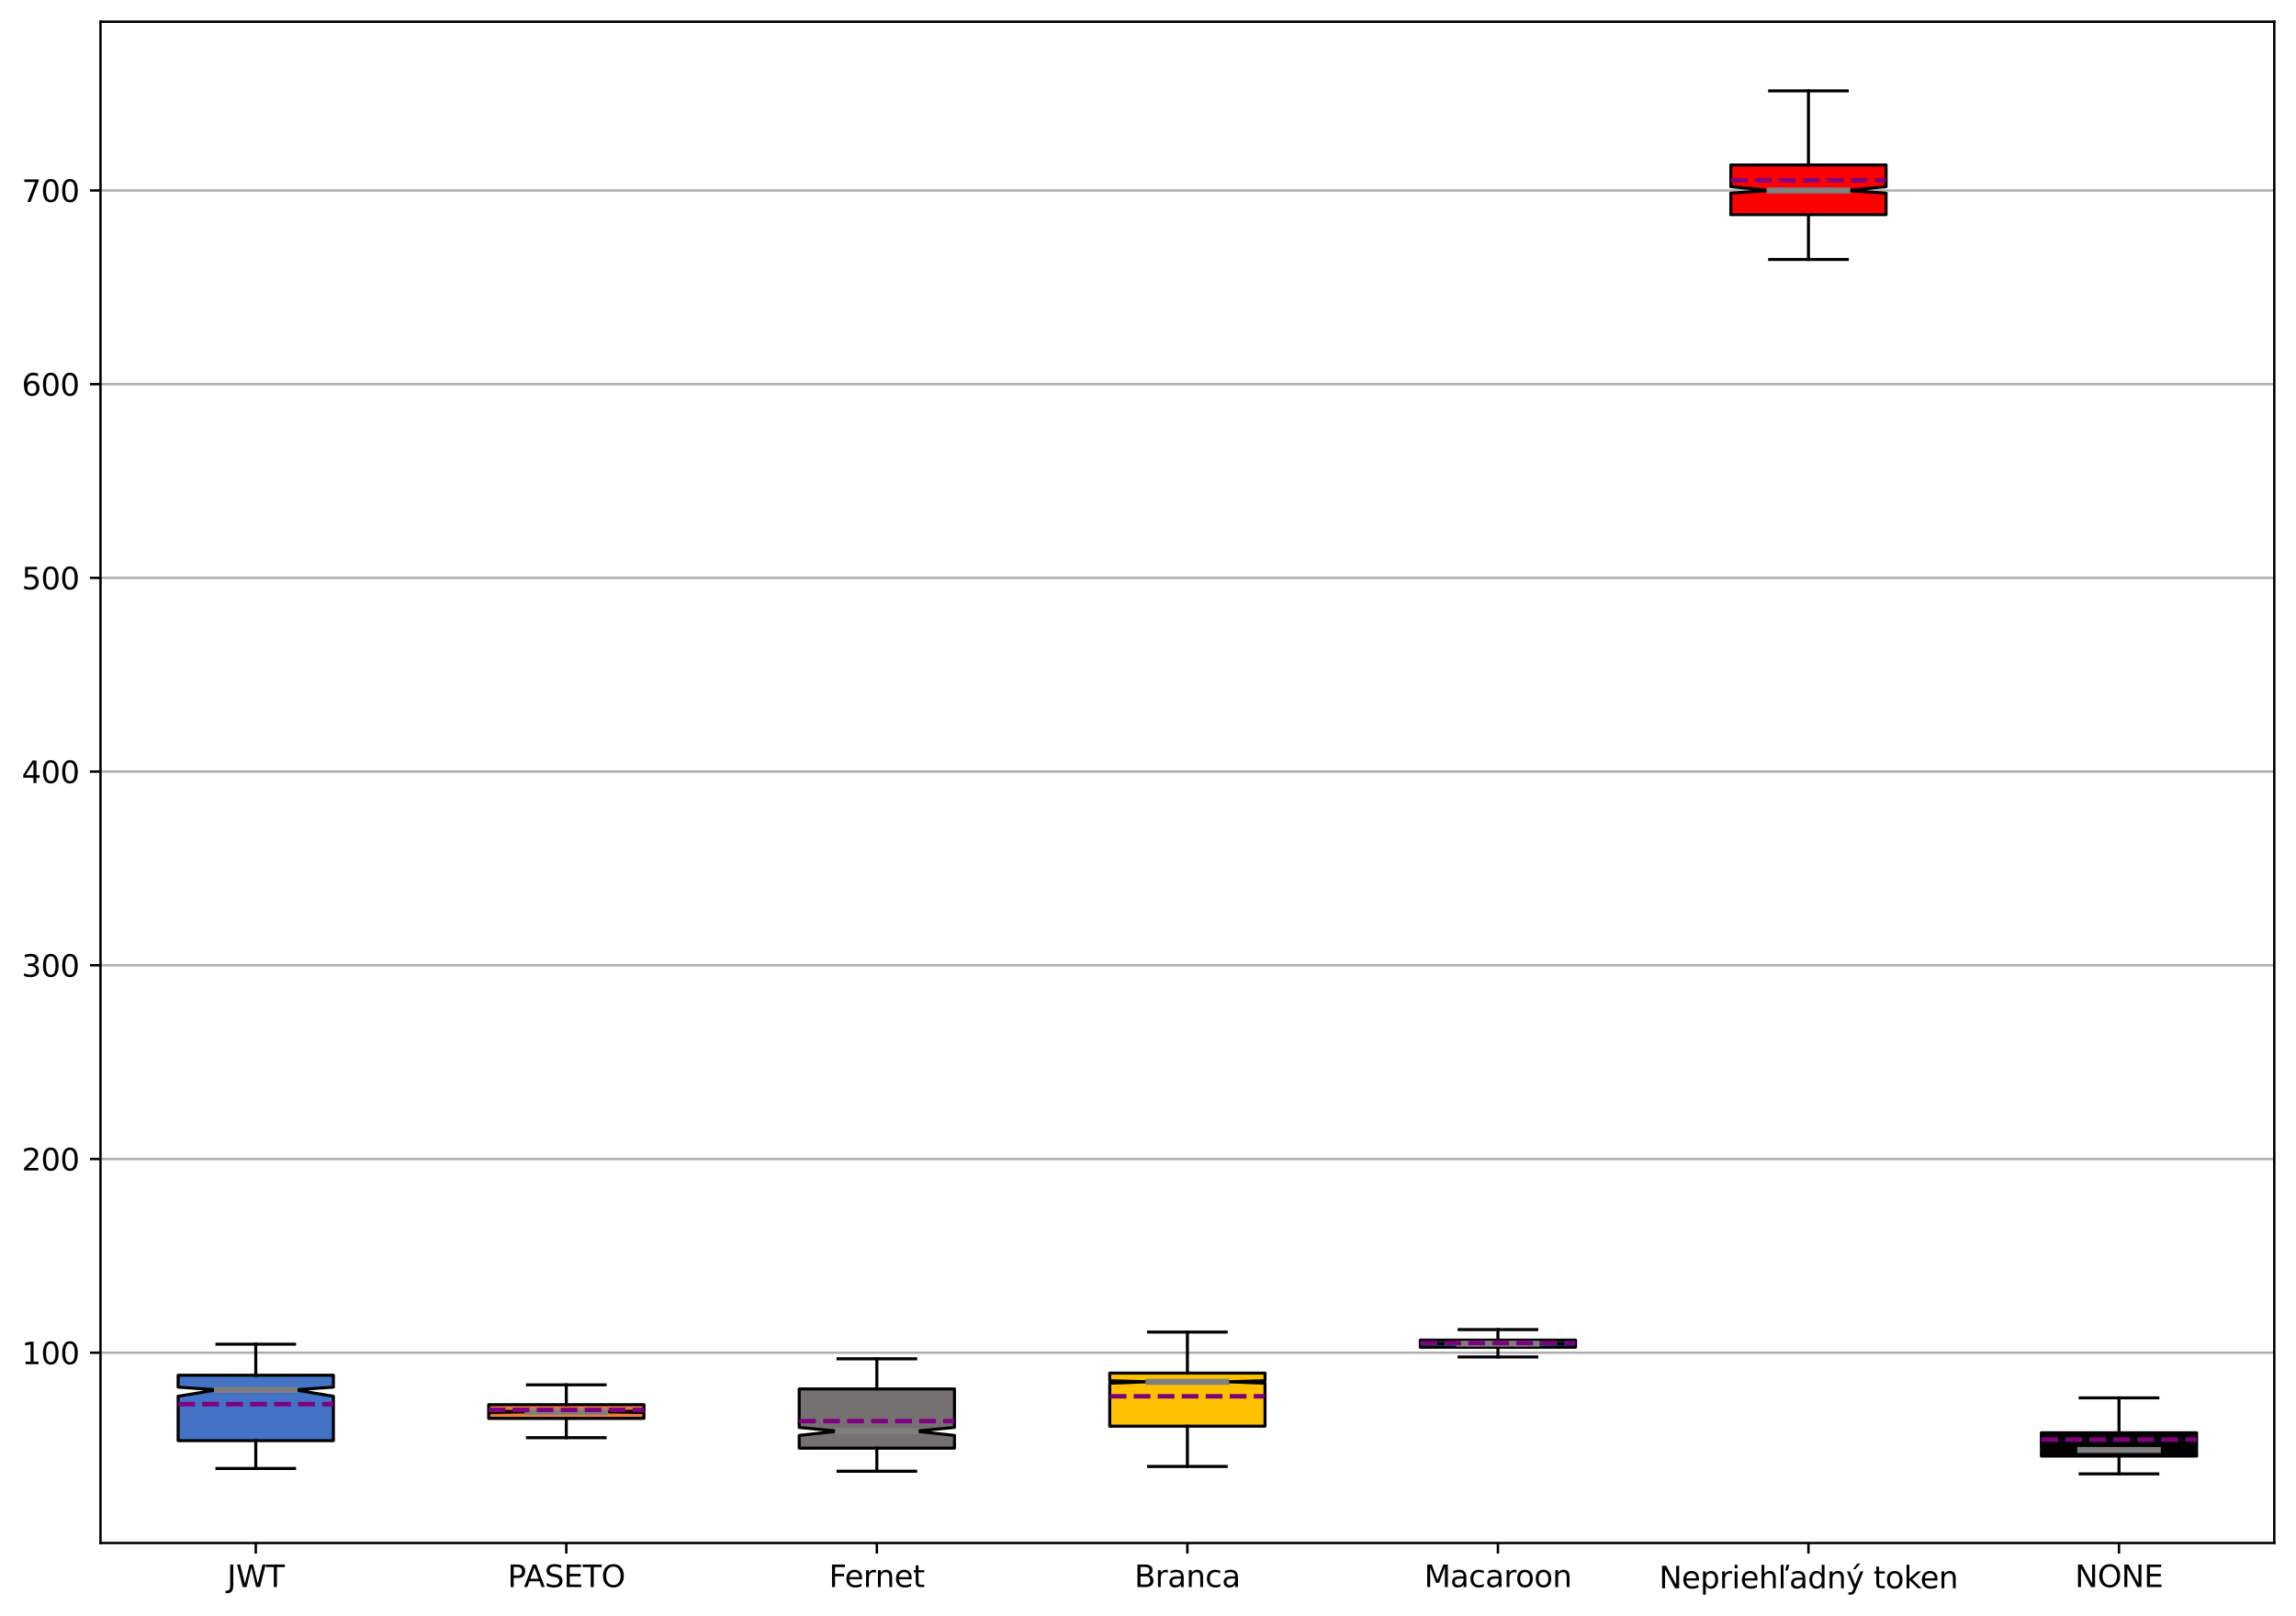 <?xml version="1.0" encoding="utf-8" standalone="no"?>
<!DOCTYPE svg PUBLIC "-//W3C//DTD SVG 1.1//EN"
  "http://www.w3.org/Graphics/SVG/1.1/DTD/svg11.dtd">
<svg xmlns:xlink="http://www.w3.org/1999/xlink" width="760.487pt" height="535.478pt" viewBox="0 0 760.487 535.478" xmlns="http://www.w3.org/2000/svg" version="1.1">
 <defs>
  <style type="text/css">*{stroke-linejoin: round; stroke-linecap: butt}</style>
 </defs>
 <g id="figure_1">
  <g id="patch_1">
   <path d="M 0 535.478 
L 760.487 535.478 
L 760.487 -0 
L 0 -0 
z
" style="fill: #ffffff"/>
  </g>
  <g id="axes_1">
   <g id="patch_2">
    <path d="M 33.288 511.2 
L 753.288 511.2 
L 753.288 7.2 
L 33.288 7.2 
z
" style="fill: #ffffff"/>
   </g>
   <g id="matplotlib.axis_1">
    <g id="xtick_1">
     <g id="line2d_1">
      <defs>
       <path id="m9f6854e051" d="M 0 0 
L 0 3.5 
" style="stroke: #000000; stroke-width: 0.8"/>
      </defs>
      <g>
       <use xlink:href="#m9f6854e051" x="84.716" y="511.2" style="stroke: #000000; stroke-width: 0.8"/>
      </g>
     </g>
     <g id="text_1">
      <!-- JWT -->
      <g transform="translate(75.243 525.798) scale(0.1 -0.1)">
       <defs>
        <path id="DejaVuSans-4a" d="M 628 4666 
L 1259 4666 
L 1259 325 
Q 1259 -519 939 -900 
Q 619 -1281 -91 -1281 
L -331 -1281 
L -331 -750 
L -134 -750 
Q 284 -750 456 -515 
Q 628 -281 628 325 
L 628 4666 
z
" transform="scale(0.016)"/>
        <path id="DejaVuSans-57" d="M 213 4666 
L 850 4666 
L 1831 722 
L 2809 4666 
L 3519 4666 
L 4500 722 
L 5478 4666 
L 6119 4666 
L 4947 0 
L 4153 0 
L 3169 4050 
L 2175 0 
L 1381 0 
L 213 4666 
z
" transform="scale(0.016)"/>
        <path id="DejaVuSans-54" d="M -19 4666 
L 3928 4666 
L 3928 4134 
L 2272 4134 
L 2272 0 
L 1638 0 
L 1638 4134 
L -19 4134 
L -19 4666 
z
" transform="scale(0.016)"/>
       </defs>
       <use xlink:href="#DejaVuSans-4a"/>
       <use xlink:href="#DejaVuSans-57" x="29.492"/>
       <use xlink:href="#DejaVuSans-54" x="128.369"/>
      </g>
     </g>
    </g>
    <g id="xtick_2">
     <g id="line2d_2">
      <g>
       <use xlink:href="#m9f6854e051" x="187.573" y="511.2" style="stroke: #000000; stroke-width: 0.8"/>
      </g>
     </g>
     <g id="text_2">
      <!-- PASETO -->
      <g transform="translate(168.133 525.798) scale(0.1 -0.1)">
       <defs>
        <path id="DejaVuSans-50" d="M 1259 4147 
L 1259 2394 
L 2053 2394 
Q 2494 2394 2734 2622 
Q 2975 2850 2975 3272 
Q 2975 3691 2734 3919 
Q 2494 4147 2053 4147 
L 1259 4147 
z
M 628 4666 
L 2053 4666 
Q 2838 4666 3239 4311 
Q 3641 3956 3641 3272 
Q 3641 2581 3239 2228 
Q 2838 1875 2053 1875 
L 1259 1875 
L 1259 0 
L 628 0 
L 628 4666 
z
" transform="scale(0.016)"/>
        <path id="DejaVuSans-41" d="M 2188 4044 
L 1331 1722 
L 3047 1722 
L 2188 4044 
z
M 1831 4666 
L 2547 4666 
L 4325 0 
L 3669 0 
L 3244 1197 
L 1141 1197 
L 716 0 
L 50 0 
L 1831 4666 
z
" transform="scale(0.016)"/>
        <path id="DejaVuSans-53" d="M 3425 4513 
L 3425 3897 
Q 3066 4069 2747 4153 
Q 2428 4238 2131 4238 
Q 1616 4238 1336 4038 
Q 1056 3838 1056 3469 
Q 1056 3159 1242 3001 
Q 1428 2844 1947 2747 
L 2328 2669 
Q 3034 2534 3370 2195 
Q 3706 1856 3706 1288 
Q 3706 609 3251 259 
Q 2797 -91 1919 -91 
Q 1588 -91 1214 -16 
Q 841 59 441 206 
L 441 856 
Q 825 641 1194 531 
Q 1563 422 1919 422 
Q 2459 422 2753 634 
Q 3047 847 3047 1241 
Q 3047 1584 2836 1778 
Q 2625 1972 2144 2069 
L 1759 2144 
Q 1053 2284 737 2584 
Q 422 2884 422 3419 
Q 422 4038 858 4394 
Q 1294 4750 2059 4750 
Q 2388 4750 2728 4690 
Q 3069 4631 3425 4513 
z
" transform="scale(0.016)"/>
        <path id="DejaVuSans-45" d="M 628 4666 
L 3578 4666 
L 3578 4134 
L 1259 4134 
L 1259 2753 
L 3481 2753 
L 3481 2222 
L 1259 2222 
L 1259 531 
L 3634 531 
L 3634 0 
L 628 0 
L 628 4666 
z
" transform="scale(0.016)"/>
        <path id="DejaVuSans-4f" d="M 2522 4238 
Q 1834 4238 1429 3725 
Q 1025 3213 1025 2328 
Q 1025 1447 1429 934 
Q 1834 422 2522 422 
Q 3209 422 3611 934 
Q 4013 1447 4013 2328 
Q 4013 3213 3611 3725 
Q 3209 4238 2522 4238 
z
M 2522 4750 
Q 3503 4750 4090 4092 
Q 4678 3434 4678 2328 
Q 4678 1225 4090 567 
Q 3503 -91 2522 -91 
Q 1538 -91 948 565 
Q 359 1222 359 2328 
Q 359 3434 948 4092 
Q 1538 4750 2522 4750 
z
" transform="scale(0.016)"/>
       </defs>
       <use xlink:href="#DejaVuSans-50"/>
       <use xlink:href="#DejaVuSans-41" x="53.928"/>
       <use xlink:href="#DejaVuSans-53" x="122.336"/>
       <use xlink:href="#DejaVuSans-45" x="185.812"/>
       <use xlink:href="#DejaVuSans-54" x="248.996"/>
       <use xlink:href="#DejaVuSans-4f" x="310.08"/>
      </g>
     </g>
    </g>
    <g id="xtick_3">
     <g id="line2d_3">
      <g>
       <use xlink:href="#m9f6854e051" x="290.43" y="511.2" style="stroke: #000000; stroke-width: 0.8"/>
      </g>
     </g>
     <g id="text_3">
      <!-- Fernet -->
      <g transform="translate(274.58 525.798) scale(0.1 -0.1)">
       <defs>
        <path id="DejaVuSans-46" d="M 628 4666 
L 3309 4666 
L 3309 4134 
L 1259 4134 
L 1259 2759 
L 3109 2759 
L 3109 2228 
L 1259 2228 
L 1259 0 
L 628 0 
L 628 4666 
z
" transform="scale(0.016)"/>
        <path id="DejaVuSans-65" d="M 3597 1894 
L 3597 1613 
L 953 1613 
Q 991 1019 1311 708 
Q 1631 397 2203 397 
Q 2534 397 2845 478 
Q 3156 559 3463 722 
L 3463 178 
Q 3153 47 2828 -22 
Q 2503 -91 2169 -91 
Q 1331 -91 842 396 
Q 353 884 353 1716 
Q 353 2575 817 3079 
Q 1281 3584 2069 3584 
Q 2775 3584 3186 3129 
Q 3597 2675 3597 1894 
z
M 3022 2063 
Q 3016 2534 2758 2815 
Q 2500 3097 2075 3097 
Q 1594 3097 1305 2825 
Q 1016 2553 972 2059 
L 3022 2063 
z
" transform="scale(0.016)"/>
        <path id="DejaVuSans-72" d="M 2631 2963 
Q 2534 3019 2420 3045 
Q 2306 3072 2169 3072 
Q 1681 3072 1420 2755 
Q 1159 2438 1159 1844 
L 1159 0 
L 581 0 
L 581 3500 
L 1159 3500 
L 1159 2956 
Q 1341 3275 1631 3429 
Q 1922 3584 2338 3584 
Q 2397 3584 2469 3576 
Q 2541 3569 2628 3553 
L 2631 2963 
z
" transform="scale(0.016)"/>
        <path id="DejaVuSans-6e" d="M 3513 2113 
L 3513 0 
L 2938 0 
L 2938 2094 
Q 2938 2591 2744 2837 
Q 2550 3084 2163 3084 
Q 1697 3084 1428 2787 
Q 1159 2491 1159 1978 
L 1159 0 
L 581 0 
L 581 3500 
L 1159 3500 
L 1159 2956 
Q 1366 3272 1645 3428 
Q 1925 3584 2291 3584 
Q 2894 3584 3203 3211 
Q 3513 2838 3513 2113 
z
" transform="scale(0.016)"/>
        <path id="DejaVuSans-74" d="M 1172 4494 
L 1172 3500 
L 2356 3500 
L 2356 3053 
L 1172 3053 
L 1172 1153 
Q 1172 725 1289 603 
Q 1406 481 1766 481 
L 2356 481 
L 2356 0 
L 1766 0 
Q 1100 0 847 248 
Q 594 497 594 1153 
L 594 3053 
L 172 3053 
L 172 3500 
L 594 3500 
L 594 4494 
L 1172 4494 
z
" transform="scale(0.016)"/>
       </defs>
       <use xlink:href="#DejaVuSans-46"/>
       <use xlink:href="#DejaVuSans-65" x="52.02"/>
       <use xlink:href="#DejaVuSans-72" x="113.543"/>
       <use xlink:href="#DejaVuSans-6e" x="152.906"/>
       <use xlink:href="#DejaVuSans-65" x="216.285"/>
       <use xlink:href="#DejaVuSans-74" x="277.809"/>
      </g>
     </g>
    </g>
    <g id="xtick_4">
     <g id="line2d_4">
      <g>
       <use xlink:href="#m9f6854e051" x="393.288" y="511.2" style="stroke: #000000; stroke-width: 0.8"/>
      </g>
     </g>
     <g id="text_4">
      <!-- Branca -->
      <g transform="translate(375.755 525.798) scale(0.1 -0.1)">
       <defs>
        <path id="DejaVuSans-42" d="M 1259 2228 
L 1259 519 
L 2272 519 
Q 2781 519 3026 730 
Q 3272 941 3272 1375 
Q 3272 1813 3026 2020 
Q 2781 2228 2272 2228 
L 1259 2228 
z
M 1259 4147 
L 1259 2741 
L 2194 2741 
Q 2656 2741 2882 2914 
Q 3109 3088 3109 3444 
Q 3109 3797 2882 3972 
Q 2656 4147 2194 4147 
L 1259 4147 
z
M 628 4666 
L 2241 4666 
Q 2963 4666 3353 4366 
Q 3744 4066 3744 3513 
Q 3744 3084 3544 2831 
Q 3344 2578 2956 2516 
Q 3422 2416 3680 2098 
Q 3938 1781 3938 1306 
Q 3938 681 3513 340 
Q 3088 0 2303 0 
L 628 0 
L 628 4666 
z
" transform="scale(0.016)"/>
        <path id="DejaVuSans-61" d="M 2194 1759 
Q 1497 1759 1228 1600 
Q 959 1441 959 1056 
Q 959 750 1161 570 
Q 1363 391 1709 391 
Q 2188 391 2477 730 
Q 2766 1069 2766 1631 
L 2766 1759 
L 2194 1759 
z
M 3341 1997 
L 3341 0 
L 2766 0 
L 2766 531 
Q 2569 213 2275 61 
Q 1981 -91 1556 -91 
Q 1019 -91 701 211 
Q 384 513 384 1019 
Q 384 1609 779 1909 
Q 1175 2209 1959 2209 
L 2766 2209 
L 2766 2266 
Q 2766 2663 2505 2880 
Q 2244 3097 1772 3097 
Q 1472 3097 1187 3025 
Q 903 2953 641 2809 
L 641 3341 
Q 956 3463 1253 3523 
Q 1550 3584 1831 3584 
Q 2591 3584 2966 3190 
Q 3341 2797 3341 1997 
z
" transform="scale(0.016)"/>
        <path id="DejaVuSans-63" d="M 3122 3366 
L 3122 2828 
Q 2878 2963 2633 3030 
Q 2388 3097 2138 3097 
Q 1578 3097 1268 2742 
Q 959 2388 959 1747 
Q 959 1106 1268 751 
Q 1578 397 2138 397 
Q 2388 397 2633 464 
Q 2878 531 3122 666 
L 3122 134 
Q 2881 22 2623 -34 
Q 2366 -91 2075 -91 
Q 1284 -91 818 406 
Q 353 903 353 1747 
Q 353 2603 823 3093 
Q 1294 3584 2113 3584 
Q 2378 3584 2631 3529 
Q 2884 3475 3122 3366 
z
" transform="scale(0.016)"/>
       </defs>
       <use xlink:href="#DejaVuSans-42"/>
       <use xlink:href="#DejaVuSans-72" x="68.604"/>
       <use xlink:href="#DejaVuSans-61" x="109.717"/>
       <use xlink:href="#DejaVuSans-6e" x="170.996"/>
       <use xlink:href="#DejaVuSans-63" x="234.375"/>
       <use xlink:href="#DejaVuSans-61" x="289.355"/>
      </g>
     </g>
    </g>
    <g id="xtick_5">
     <g id="line2d_5">
      <g>
       <use xlink:href="#m9f6854e051" x="496.145" y="511.2" style="stroke: #000000; stroke-width: 0.8"/>
      </g>
     </g>
     <g id="text_5">
      <!-- Macaroon -->
      <g transform="translate(471.723 525.798) scale(0.1 -0.1)">
       <defs>
        <path id="DejaVuSans-4d" d="M 628 4666 
L 1569 4666 
L 2759 1491 
L 3956 4666 
L 4897 4666 
L 4897 0 
L 4281 0 
L 4281 4097 
L 3078 897 
L 2444 897 
L 1241 4097 
L 1241 0 
L 628 0 
L 628 4666 
z
" transform="scale(0.016)"/>
        <path id="DejaVuSans-6f" d="M 1959 3097 
Q 1497 3097 1228 2736 
Q 959 2375 959 1747 
Q 959 1119 1226 758 
Q 1494 397 1959 397 
Q 2419 397 2687 759 
Q 2956 1122 2956 1747 
Q 2956 2369 2687 2733 
Q 2419 3097 1959 3097 
z
M 1959 3584 
Q 2709 3584 3137 3096 
Q 3566 2609 3566 1747 
Q 3566 888 3137 398 
Q 2709 -91 1959 -91 
Q 1206 -91 779 398 
Q 353 888 353 1747 
Q 353 2609 779 3096 
Q 1206 3584 1959 3584 
z
" transform="scale(0.016)"/>
       </defs>
       <use xlink:href="#DejaVuSans-4d"/>
       <use xlink:href="#DejaVuSans-61" x="86.279"/>
       <use xlink:href="#DejaVuSans-63" x="147.559"/>
       <use xlink:href="#DejaVuSans-61" x="202.539"/>
       <use xlink:href="#DejaVuSans-72" x="263.818"/>
       <use xlink:href="#DejaVuSans-6f" x="302.682"/>
       <use xlink:href="#DejaVuSans-6f" x="363.863"/>
       <use xlink:href="#DejaVuSans-6e" x="425.045"/>
      </g>
     </g>
    </g>
    <g id="xtick_6">
     <g id="line2d_6">
      <g>
       <use xlink:href="#m9f6854e051" x="599.002" y="511.2" style="stroke: #000000; stroke-width: 0.8"/>
      </g>
     </g>
     <g id="text_6">
      <!-- Nepriehľadný token -->
      <g transform="translate(549.511 526.198) scale(0.1 -0.1)">
       <defs>
        <path id="DejaVuSans-4e" d="M 628 4666 
L 1478 4666 
L 3547 763 
L 3547 4666 
L 4159 4666 
L 4159 0 
L 3309 0 
L 1241 3903 
L 1241 0 
L 628 0 
L 628 4666 
z
" transform="scale(0.016)"/>
        <path id="DejaVuSans-70" d="M 1159 525 
L 1159 -1331 
L 581 -1331 
L 581 3500 
L 1159 3500 
L 1159 2969 
Q 1341 3281 1617 3432 
Q 1894 3584 2278 3584 
Q 2916 3584 3314 3078 
Q 3713 2572 3713 1747 
Q 3713 922 3314 415 
Q 2916 -91 2278 -91 
Q 1894 -91 1617 61 
Q 1341 213 1159 525 
z
M 3116 1747 
Q 3116 2381 2855 2742 
Q 2594 3103 2138 3103 
Q 1681 3103 1420 2742 
Q 1159 2381 1159 1747 
Q 1159 1113 1420 752 
Q 1681 391 2138 391 
Q 2594 391 2855 752 
Q 3116 1113 3116 1747 
z
" transform="scale(0.016)"/>
        <path id="DejaVuSans-69" d="M 603 3500 
L 1178 3500 
L 1178 0 
L 603 0 
L 603 3500 
z
M 603 4863 
L 1178 4863 
L 1178 4134 
L 603 4134 
L 603 4863 
z
" transform="scale(0.016)"/>
        <path id="DejaVuSans-68" d="M 3513 2113 
L 3513 0 
L 2938 0 
L 2938 2094 
Q 2938 2591 2744 2837 
Q 2550 3084 2163 3084 
Q 1697 3084 1428 2787 
Q 1159 2491 1159 1978 
L 1159 0 
L 581 0 
L 581 4863 
L 1159 4863 
L 1159 2956 
Q 1366 3272 1645 3428 
Q 1925 3584 2291 3584 
Q 2894 3584 3203 3211 
Q 3513 2838 3513 2113 
z
" transform="scale(0.016)"/>
        <path id="DejaVuSans-13e" d="M 1776 4856 
L 2398 4856 
L 2032 3681 
L 1554 3681 
L 1776 4856 
z
M 603 4863 
L 1178 4863 
L 1178 0 
L 603 0 
L 603 4863 
z
" transform="scale(0.016)"/>
        <path id="DejaVuSans-64" d="M 2906 2969 
L 2906 4863 
L 3481 4863 
L 3481 0 
L 2906 0 
L 2906 525 
Q 2725 213 2448 61 
Q 2172 -91 1784 -91 
Q 1150 -91 751 415 
Q 353 922 353 1747 
Q 353 2572 751 3078 
Q 1150 3584 1784 3584 
Q 2172 3584 2448 3432 
Q 2725 3281 2906 2969 
z
M 947 1747 
Q 947 1113 1208 752 
Q 1469 391 1925 391 
Q 2381 391 2643 752 
Q 2906 1113 2906 1747 
Q 2906 2381 2643 2742 
Q 2381 3103 1925 3103 
Q 1469 3103 1208 2742 
Q 947 2381 947 1747 
z
" transform="scale(0.016)"/>
        <path id="DejaVuSans-fd" d="M 2059 -325 
Q 1816 -950 1584 -1140 
Q 1353 -1331 966 -1331 
L 506 -1331 
L 506 -850 
L 844 -850 
Q 1081 -850 1212 -737 
Q 1344 -625 1503 -206 
L 1606 56 
L 191 3500 
L 800 3500 
L 1894 763 
L 2988 3500 
L 3597 3500 
L 2059 -325 
z
M 2330 5119 
L 2952 5119 
L 1934 3944 
L 1455 3944 
L 2330 5119 
z
" transform="scale(0.016)"/>
        <path id="DejaVuSans-20" transform="scale(0.016)"/>
        <path id="DejaVuSans-6b" d="M 581 4863 
L 1159 4863 
L 1159 1991 
L 2875 3500 
L 3609 3500 
L 1753 1863 
L 3688 0 
L 2938 0 
L 1159 1709 
L 1159 0 
L 581 0 
L 581 4863 
z
" transform="scale(0.016)"/>
       </defs>
       <use xlink:href="#DejaVuSans-4e"/>
       <use xlink:href="#DejaVuSans-65" x="74.805"/>
       <use xlink:href="#DejaVuSans-70" x="136.328"/>
       <use xlink:href="#DejaVuSans-72" x="199.805"/>
       <use xlink:href="#DejaVuSans-69" x="240.918"/>
       <use xlink:href="#DejaVuSans-65" x="268.701"/>
       <use xlink:href="#DejaVuSans-68" x="330.225"/>
       <use xlink:href="#DejaVuSans-13e" x="393.604"/>
       <use xlink:href="#DejaVuSans-61" x="431.104"/>
       <use xlink:href="#DejaVuSans-64" x="492.383"/>
       <use xlink:href="#DejaVuSans-6e" x="555.859"/>
       <use xlink:href="#DejaVuSans-fd" x="619.238"/>
       <use xlink:href="#DejaVuSans-20" x="678.418"/>
       <use xlink:href="#DejaVuSans-74" x="710.205"/>
       <use xlink:href="#DejaVuSans-6f" x="749.414"/>
       <use xlink:href="#DejaVuSans-6b" x="810.596"/>
       <use xlink:href="#DejaVuSans-65" x="864.881"/>
       <use xlink:href="#DejaVuSans-6e" x="926.404"/>
      </g>
     </g>
    </g>
    <g id="xtick_7">
     <g id="line2d_7">
      <g>
       <use xlink:href="#m9f6854e051" x="701.859" y="511.2" style="stroke: #000000; stroke-width: 0.8"/>
      </g>
     </g>
     <g id="text_7">
      <!-- NONE -->
      <g transform="translate(687.282 525.798) scale(0.1 -0.1)">
       <use xlink:href="#DejaVuSans-4e"/>
       <use xlink:href="#DejaVuSans-4f" x="74.805"/>
       <use xlink:href="#DejaVuSans-4e" x="153.516"/>
       <use xlink:href="#DejaVuSans-45" x="228.32"/>
      </g>
     </g>
    </g>
   </g>
   <g id="matplotlib.axis_2">
    <g id="ytick_1">
     <g id="line2d_8">
      <path d="M 33.288 448.153 
L 753.288 448.153 
" clip-path="url(#p7ad6c27ea1)" style="fill: none; stroke: #b0b0b0; stroke-width: 0.8; stroke-linecap: square"/>
     </g>
     <g id="line2d_9">
      <defs>
       <path id="m2a996b06e8" d="M 0 0 
L -3.5 0 
" style="stroke: #000000; stroke-width: 0.8"/>
      </defs>
      <g>
       <use xlink:href="#m2a996b06e8" x="33.288" y="448.153" style="stroke: #000000; stroke-width: 0.8"/>
      </g>
     </g>
     <g id="text_8">
      <!-- 100 -->
      <g transform="translate(7.2 451.952) scale(0.1 -0.1)">
       <defs>
        <path id="DejaVuSans-31" d="M 794 531 
L 1825 531 
L 1825 4091 
L 703 3866 
L 703 4441 
L 1819 4666 
L 2450 4666 
L 2450 531 
L 3481 531 
L 3481 0 
L 794 0 
L 794 531 
z
" transform="scale(0.016)"/>
        <path id="DejaVuSans-30" d="M 2034 4250 
Q 1547 4250 1301 3770 
Q 1056 3291 1056 2328 
Q 1056 1369 1301 889 
Q 1547 409 2034 409 
Q 2525 409 2770 889 
Q 3016 1369 3016 2328 
Q 3016 3291 2770 3770 
Q 2525 4250 2034 4250 
z
M 2034 4750 
Q 2819 4750 3233 4129 
Q 3647 3509 3647 2328 
Q 3647 1150 3233 529 
Q 2819 -91 2034 -91 
Q 1250 -91 836 529 
Q 422 1150 422 2328 
Q 422 3509 836 4129 
Q 1250 4750 2034 4750 
z
" transform="scale(0.016)"/>
       </defs>
       <use xlink:href="#DejaVuSans-31"/>
       <use xlink:href="#DejaVuSans-30" x="63.623"/>
       <use xlink:href="#DejaVuSans-30" x="127.246"/>
      </g>
     </g>
    </g>
    <g id="ytick_2">
     <g id="line2d_10">
      <path d="M 33.288 383.977 
L 753.288 383.977 
" clip-path="url(#p7ad6c27ea1)" style="fill: none; stroke: #b0b0b0; stroke-width: 0.8; stroke-linecap: square"/>
     </g>
     <g id="line2d_11">
      <g>
       <use xlink:href="#m2a996b06e8" x="33.288" y="383.977" style="stroke: #000000; stroke-width: 0.8"/>
      </g>
     </g>
     <g id="text_9">
      <!-- 200 -->
      <g transform="translate(7.2 387.776) scale(0.1 -0.1)">
       <defs>
        <path id="DejaVuSans-32" d="M 1228 531 
L 3431 531 
L 3431 0 
L 469 0 
L 469 531 
Q 828 903 1448 1529 
Q 2069 2156 2228 2338 
Q 2531 2678 2651 2914 
Q 2772 3150 2772 3378 
Q 2772 3750 2511 3984 
Q 2250 4219 1831 4219 
Q 1534 4219 1204 4116 
Q 875 4013 500 3803 
L 500 4441 
Q 881 4594 1212 4672 
Q 1544 4750 1819 4750 
Q 2544 4750 2975 4387 
Q 3406 4025 3406 3419 
Q 3406 3131 3298 2873 
Q 3191 2616 2906 2266 
Q 2828 2175 2409 1742 
Q 1991 1309 1228 531 
z
" transform="scale(0.016)"/>
       </defs>
       <use xlink:href="#DejaVuSans-32"/>
       <use xlink:href="#DejaVuSans-30" x="63.623"/>
       <use xlink:href="#DejaVuSans-30" x="127.246"/>
      </g>
     </g>
    </g>
    <g id="ytick_3">
     <g id="line2d_12">
      <path d="M 33.288 319.801 
L 753.288 319.801 
" clip-path="url(#p7ad6c27ea1)" style="fill: none; stroke: #b0b0b0; stroke-width: 0.8; stroke-linecap: square"/>
     </g>
     <g id="line2d_13">
      <g>
       <use xlink:href="#m2a996b06e8" x="33.288" y="319.801" style="stroke: #000000; stroke-width: 0.8"/>
      </g>
     </g>
     <g id="text_10">
      <!-- 300 -->
      <g transform="translate(7.2 323.6) scale(0.1 -0.1)">
       <defs>
        <path id="DejaVuSans-33" d="M 2597 2516 
Q 3050 2419 3304 2112 
Q 3559 1806 3559 1356 
Q 3559 666 3084 287 
Q 2609 -91 1734 -91 
Q 1441 -91 1130 -33 
Q 819 25 488 141 
L 488 750 
Q 750 597 1062 519 
Q 1375 441 1716 441 
Q 2309 441 2620 675 
Q 2931 909 2931 1356 
Q 2931 1769 2642 2001 
Q 2353 2234 1838 2234 
L 1294 2234 
L 1294 2753 
L 1863 2753 
Q 2328 2753 2575 2939 
Q 2822 3125 2822 3475 
Q 2822 3834 2567 4026 
Q 2313 4219 1838 4219 
Q 1578 4219 1281 4162 
Q 984 4106 628 3988 
L 628 4550 
Q 988 4650 1302 4700 
Q 1616 4750 1894 4750 
Q 2613 4750 3031 4423 
Q 3450 4097 3450 3541 
Q 3450 3153 3228 2886 
Q 3006 2619 2597 2516 
z
" transform="scale(0.016)"/>
       </defs>
       <use xlink:href="#DejaVuSans-33"/>
       <use xlink:href="#DejaVuSans-30" x="63.623"/>
       <use xlink:href="#DejaVuSans-30" x="127.246"/>
      </g>
     </g>
    </g>
    <g id="ytick_4">
     <g id="line2d_14">
      <path d="M 33.288 255.625 
L 753.288 255.625 
" clip-path="url(#p7ad6c27ea1)" style="fill: none; stroke: #b0b0b0; stroke-width: 0.8; stroke-linecap: square"/>
     </g>
     <g id="line2d_15">
      <g>
       <use xlink:href="#m2a996b06e8" x="33.288" y="255.625" style="stroke: #000000; stroke-width: 0.8"/>
      </g>
     </g>
     <g id="text_11">
      <!-- 400 -->
      <g transform="translate(7.2 259.424) scale(0.1 -0.1)">
       <defs>
        <path id="DejaVuSans-34" d="M 2419 4116 
L 825 1625 
L 2419 1625 
L 2419 4116 
z
M 2253 4666 
L 3047 4666 
L 3047 1625 
L 3713 1625 
L 3713 1100 
L 3047 1100 
L 3047 0 
L 2419 0 
L 2419 1100 
L 313 1100 
L 313 1709 
L 2253 4666 
z
" transform="scale(0.016)"/>
       </defs>
       <use xlink:href="#DejaVuSans-34"/>
       <use xlink:href="#DejaVuSans-30" x="63.623"/>
       <use xlink:href="#DejaVuSans-30" x="127.246"/>
      </g>
     </g>
    </g>
    <g id="ytick_5">
     <g id="line2d_16">
      <path d="M 33.288 191.449 
L 753.288 191.449 
" clip-path="url(#p7ad6c27ea1)" style="fill: none; stroke: #b0b0b0; stroke-width: 0.8; stroke-linecap: square"/>
     </g>
     <g id="line2d_17">
      <g>
       <use xlink:href="#m2a996b06e8" x="33.288" y="191.449" style="stroke: #000000; stroke-width: 0.8"/>
      </g>
     </g>
     <g id="text_12">
      <!-- 500 -->
      <g transform="translate(7.2 195.248) scale(0.1 -0.1)">
       <defs>
        <path id="DejaVuSans-35" d="M 691 4666 
L 3169 4666 
L 3169 4134 
L 1269 4134 
L 1269 2991 
Q 1406 3038 1543 3061 
Q 1681 3084 1819 3084 
Q 2600 3084 3056 2656 
Q 3513 2228 3513 1497 
Q 3513 744 3044 326 
Q 2575 -91 1722 -91 
Q 1428 -91 1123 -41 
Q 819 9 494 109 
L 494 744 
Q 775 591 1075 516 
Q 1375 441 1709 441 
Q 2250 441 2565 725 
Q 2881 1009 2881 1497 
Q 2881 1984 2565 2268 
Q 2250 2553 1709 2553 
Q 1456 2553 1204 2497 
Q 953 2441 691 2322 
L 691 4666 
z
" transform="scale(0.016)"/>
       </defs>
       <use xlink:href="#DejaVuSans-35"/>
       <use xlink:href="#DejaVuSans-30" x="63.623"/>
       <use xlink:href="#DejaVuSans-30" x="127.246"/>
      </g>
     </g>
    </g>
    <g id="ytick_6">
     <g id="line2d_18">
      <path d="M 33.288 127.273 
L 753.288 127.273 
" clip-path="url(#p7ad6c27ea1)" style="fill: none; stroke: #b0b0b0; stroke-width: 0.8; stroke-linecap: square"/>
     </g>
     <g id="line2d_19">
      <g>
       <use xlink:href="#m2a996b06e8" x="33.288" y="127.273" style="stroke: #000000; stroke-width: 0.8"/>
      </g>
     </g>
     <g id="text_13">
      <!-- 600 -->
      <g transform="translate(7.2 131.072) scale(0.1 -0.1)">
       <defs>
        <path id="DejaVuSans-36" d="M 2113 2584 
Q 1688 2584 1439 2293 
Q 1191 2003 1191 1497 
Q 1191 994 1439 701 
Q 1688 409 2113 409 
Q 2538 409 2786 701 
Q 3034 994 3034 1497 
Q 3034 2003 2786 2293 
Q 2538 2584 2113 2584 
z
M 3366 4563 
L 3366 3988 
Q 3128 4100 2886 4159 
Q 2644 4219 2406 4219 
Q 1781 4219 1451 3797 
Q 1122 3375 1075 2522 
Q 1259 2794 1537 2939 
Q 1816 3084 2150 3084 
Q 2853 3084 3261 2657 
Q 3669 2231 3669 1497 
Q 3669 778 3244 343 
Q 2819 -91 2113 -91 
Q 1303 -91 875 529 
Q 447 1150 447 2328 
Q 447 3434 972 4092 
Q 1497 4750 2381 4750 
Q 2619 4750 2861 4703 
Q 3103 4656 3366 4563 
z
" transform="scale(0.016)"/>
       </defs>
       <use xlink:href="#DejaVuSans-36"/>
       <use xlink:href="#DejaVuSans-30" x="63.623"/>
       <use xlink:href="#DejaVuSans-30" x="127.246"/>
      </g>
     </g>
    </g>
    <g id="ytick_7">
     <g id="line2d_20">
      <path d="M 33.288 63.097 
L 753.288 63.097 
" clip-path="url(#p7ad6c27ea1)" style="fill: none; stroke: #b0b0b0; stroke-width: 0.8; stroke-linecap: square"/>
     </g>
     <g id="line2d_21">
      <g>
       <use xlink:href="#m2a996b06e8" x="33.288" y="63.097" style="stroke: #000000; stroke-width: 0.8"/>
      </g>
     </g>
     <g id="text_14">
      <!-- 700 -->
      <g transform="translate(7.2 66.896) scale(0.1 -0.1)">
       <defs>
        <path id="DejaVuSans-37" d="M 525 4666 
L 3525 4666 
L 3525 4397 
L 1831 0 
L 1172 0 
L 2766 4134 
L 525 4134 
L 525 4666 
z
" transform="scale(0.016)"/>
       </defs>
       <use xlink:href="#DejaVuSans-37"/>
       <use xlink:href="#DejaVuSans-30" x="63.623"/>
       <use xlink:href="#DejaVuSans-30" x="127.246"/>
      </g>
     </g>
    </g>
   </g>
   <g id="patch_3">
    <path d="M 59.002 477.294 
L 110.43 477.294 
L 110.43 462.586 
L 97.573 460.455 
L 110.43 459.56 
L 110.43 455.609 
L 59.002 455.609 
L 59.002 459.56 
L 71.859 460.455 
L 59.002 462.586 
L 59.002 477.294 
z
" clip-path="url(#p7ad6c27ea1)" style="fill: #4472c4; stroke: #000000; stroke-linejoin: miter"/>
   </g>
   <g id="line2d_22">
    <path d="M 84.716 477.294 
L 84.716 486.511 
" clip-path="url(#p7ad6c27ea1)" style="fill: none; stroke: #000000; stroke-linecap: square"/>
   </g>
   <g id="line2d_23">
    <path d="M 84.716 455.609 
L 84.716 445.324 
" clip-path="url(#p7ad6c27ea1)" style="fill: none; stroke: #000000; stroke-linecap: square"/>
   </g>
   <g id="line2d_24">
    <path d="M 71.859 486.511 
L 97.573 486.511 
" clip-path="url(#p7ad6c27ea1)" style="fill: none; stroke: #000000; stroke-linecap: square"/>
   </g>
   <g id="line2d_25">
    <path d="M 71.859 445.324 
L 97.573 445.324 
" clip-path="url(#p7ad6c27ea1)" style="fill: none; stroke: #000000; stroke-linecap: square"/>
   </g>
   <g id="patch_4">
    <path d="M 161.859 469.917 
L 213.287 469.917 
L 213.287 467.985 
L 200.43 467.746 
L 213.287 467.476 
L 213.287 465.369 
L 161.859 465.369 
L 161.859 467.476 
L 174.716 467.746 
L 161.859 467.985 
L 161.859 469.917 
z
" clip-path="url(#p7ad6c27ea1)" style="fill: #ed7d31; stroke: #000000; stroke-linejoin: miter"/>
   </g>
   <g id="line2d_26">
    <path d="M 187.573 469.917 
L 187.573 476.31 
" clip-path="url(#p7ad6c27ea1)" style="fill: none; stroke: #000000; stroke-linecap: square"/>
   </g>
   <g id="line2d_27">
    <path d="M 187.573 465.369 
L 187.573 458.803 
" clip-path="url(#p7ad6c27ea1)" style="fill: none; stroke: #000000; stroke-linecap: square"/>
   </g>
   <g id="line2d_28">
    <path d="M 174.716 476.31 
L 200.43 476.31 
" clip-path="url(#p7ad6c27ea1)" style="fill: none; stroke: #000000; stroke-linecap: square"/>
   </g>
   <g id="line2d_29">
    <path d="M 174.716 458.803 
L 200.43 458.803 
" clip-path="url(#p7ad6c27ea1)" style="fill: none; stroke: #000000; stroke-linecap: square"/>
   </g>
   <g id="patch_5">
    <path d="M 264.716 479.779 
L 316.145 479.779 
L 316.145 475.56 
L 303.288 474.142 
L 316.145 472.911 
L 316.145 460.154 
L 264.716 460.154 
L 264.716 472.911 
L 277.573 474.142 
L 264.716 475.56 
L 264.716 479.779 
z
" clip-path="url(#p7ad6c27ea1)" style="fill: #767171; stroke: #000000; stroke-linejoin: miter"/>
   </g>
   <g id="line2d_30">
    <path d="M 290.43 479.779 
L 290.43 487.421 
" clip-path="url(#p7ad6c27ea1)" style="fill: none; stroke: #000000; stroke-linecap: square"/>
   </g>
   <g id="line2d_31">
    <path d="M 290.43 460.154 
L 290.43 450.165 
" clip-path="url(#p7ad6c27ea1)" style="fill: none; stroke: #000000; stroke-linecap: square"/>
   </g>
   <g id="line2d_32">
    <path d="M 277.573 487.421 
L 303.288 487.421 
" clip-path="url(#p7ad6c27ea1)" style="fill: none; stroke: #000000; stroke-linecap: square"/>
   </g>
   <g id="line2d_33">
    <path d="M 277.573 450.165 
L 303.288 450.165 
" clip-path="url(#p7ad6c27ea1)" style="fill: none; stroke: #000000; stroke-linecap: square"/>
   </g>
   <g id="patch_6">
    <path d="M 367.573 472.494 
L 419.002 472.494 
L 419.002 458.265 
L 406.145 457.777 
L 419.002 457.435 
L 419.002 454.908 
L 367.573 454.908 
L 367.573 457.435 
L 380.43 457.777 
L 367.573 458.265 
L 367.573 472.494 
z
" clip-path="url(#p7ad6c27ea1)" style="fill: #ffc000; stroke: #000000; stroke-linejoin: miter"/>
   </g>
   <g id="line2d_34">
    <path d="M 393.288 472.494 
L 393.288 485.838 
" clip-path="url(#p7ad6c27ea1)" style="fill: none; stroke: #000000; stroke-linecap: square"/>
   </g>
   <g id="line2d_35">
    <path d="M 393.288 454.908 
L 393.288 441.314 
" clip-path="url(#p7ad6c27ea1)" style="fill: none; stroke: #000000; stroke-linecap: square"/>
   </g>
   <g id="line2d_36">
    <path d="M 380.43 485.838 
L 406.145 485.838 
" clip-path="url(#p7ad6c27ea1)" style="fill: none; stroke: #000000; stroke-linecap: square"/>
   </g>
   <g id="line2d_37">
    <path d="M 380.43 441.314 
L 406.145 441.314 
" clip-path="url(#p7ad6c27ea1)" style="fill: none; stroke: #000000; stroke-linecap: square"/>
   </g>
   <g id="patch_7">
    <path d="M 470.43 446.34 
L 521.859 446.34 
L 521.859 445.288 
L 509.002 445.174 
L 521.859 445.031 
L 521.859 443.978 
L 470.43 443.978 
L 470.43 445.031 
L 483.288 445.174 
L 470.43 445.288 
L 470.43 446.34 
z
" clip-path="url(#p7ad6c27ea1)" style="fill: #00b0f0; stroke: #000000; stroke-linejoin: miter"/>
   </g>
   <g id="line2d_38">
    <path d="M 496.145 446.34 
L 496.145 449.572 
" clip-path="url(#p7ad6c27ea1)" style="fill: none; stroke: #000000; stroke-linecap: square"/>
   </g>
   <g id="line2d_39">
    <path d="M 496.145 443.978 
L 496.145 440.493 
" clip-path="url(#p7ad6c27ea1)" style="fill: none; stroke: #000000; stroke-linecap: square"/>
   </g>
   <g id="line2d_40">
    <path d="M 483.288 449.572 
L 509.002 449.572 
" clip-path="url(#p7ad6c27ea1)" style="fill: none; stroke: #000000; stroke-linecap: square"/>
   </g>
   <g id="line2d_41">
    <path d="M 483.288 440.493 
L 509.002 440.493 
" clip-path="url(#p7ad6c27ea1)" style="fill: none; stroke: #000000; stroke-linecap: square"/>
   </g>
   <g id="patch_8">
    <path d="M 573.288 71.115 
L 624.716 71.115 
L 624.716 63.988 
L 611.859 63.118 
L 624.716 61.847 
L 624.716 54.656 
L 573.288 54.656 
L 573.288 61.847 
L 586.145 63.118 
L 573.288 63.988 
L 573.288 71.115 
z
" clip-path="url(#p7ad6c27ea1)" style="fill: #ff0000; stroke: #000000; stroke-linejoin: miter"/>
   </g>
   <g id="line2d_42">
    <path d="M 599.002 71.115 
L 599.002 85.954 
" clip-path="url(#p7ad6c27ea1)" style="fill: none; stroke: #000000; stroke-linecap: square"/>
   </g>
   <g id="line2d_43">
    <path d="M 599.002 54.656 
L 599.002 30.109 
" clip-path="url(#p7ad6c27ea1)" style="fill: none; stroke: #000000; stroke-linecap: square"/>
   </g>
   <g id="line2d_44">
    <path d="M 586.145 85.954 
L 611.859 85.954 
" clip-path="url(#p7ad6c27ea1)" style="fill: none; stroke: #000000; stroke-linecap: square"/>
   </g>
   <g id="line2d_45">
    <path d="M 586.145 30.109 
L 611.859 30.109 
" clip-path="url(#p7ad6c27ea1)" style="fill: none; stroke: #000000; stroke-linecap: square"/>
   </g>
   <g id="patch_9">
    <path d="M 676.145 482.395 
L 727.573 482.395 
L 727.573 480.655 
L 714.716 480.386 
L 727.573 480.006 
L 727.573 474.67 
L 676.145 474.67 
L 676.145 480.006 
L 689.002 480.386 
L 676.145 480.655 
L 676.145 482.395 
z
" clip-path="url(#p7ad6c27ea1)" style="stroke: #000000; stroke-linejoin: miter"/>
   </g>
   <g id="line2d_46">
    <path d="M 701.859 482.395 
L 701.859 488.291 
" clip-path="url(#p7ad6c27ea1)" style="fill: none; stroke: #000000; stroke-linecap: square"/>
   </g>
   <g id="line2d_47">
    <path d="M 701.859 474.67 
L 701.859 463.12 
" clip-path="url(#p7ad6c27ea1)" style="fill: none; stroke: #000000; stroke-linecap: square"/>
   </g>
   <g id="line2d_48">
    <path d="M 689.002 488.291 
L 714.716 488.291 
" clip-path="url(#p7ad6c27ea1)" style="fill: none; stroke: #000000; stroke-linecap: square"/>
   </g>
   <g id="line2d_49">
    <path d="M 689.002 463.12 
L 714.716 463.12 
" clip-path="url(#p7ad6c27ea1)" style="fill: none; stroke: #000000; stroke-linecap: square"/>
   </g>
   <g id="line2d_50">
    <path d="M 71.859 460.455 
L 97.573 460.455 
" clip-path="url(#p7ad6c27ea1)" style="fill: none; stroke: #7f7f7f; stroke-width: 2; stroke-linecap: square"/>
   </g>
   <g id="line2d_51">
    <path d="M 59.002 465.2 
L 110.43 465.2 
" clip-path="url(#p7ad6c27ea1)" style="fill: none; stroke-dasharray: 5.55,2.4; stroke-dashoffset: 0; stroke: #800080; stroke-width: 1.5"/>
   </g>
   <g id="line2d_52">
    <path d="M 174.716 467.746 
L 200.43 467.746 
" clip-path="url(#p7ad6c27ea1)" style="fill: none; stroke: #7f7f7f; stroke-width: 2; stroke-linecap: square"/>
   </g>
   <g id="line2d_53">
    <path d="M 161.859 467.101 
L 213.287 467.101 
" clip-path="url(#p7ad6c27ea1)" style="fill: none; stroke-dasharray: 5.55,2.4; stroke-dashoffset: 0; stroke: #800080; stroke-width: 1.5"/>
   </g>
   <g id="line2d_54">
    <path d="M 277.573 474.142 
L 303.288 474.142 
" clip-path="url(#p7ad6c27ea1)" style="fill: none; stroke: #7f7f7f; stroke-width: 2; stroke-linecap: square"/>
   </g>
   <g id="line2d_55">
    <path d="M 264.716 470.812 
L 316.145 470.812 
" clip-path="url(#p7ad6c27ea1)" style="fill: none; stroke-dasharray: 5.55,2.4; stroke-dashoffset: 0; stroke: #800080; stroke-width: 1.5"/>
   </g>
   <g id="line2d_56">
    <path d="M 380.43 457.777 
L 406.145 457.777 
" clip-path="url(#p7ad6c27ea1)" style="fill: none; stroke: #7f7f7f; stroke-width: 2; stroke-linecap: square"/>
   </g>
   <g id="line2d_57">
    <path d="M 367.573 462.602 
L 419.002 462.602 
" clip-path="url(#p7ad6c27ea1)" style="fill: none; stroke-dasharray: 5.55,2.4; stroke-dashoffset: 0; stroke: #800080; stroke-width: 1.5"/>
   </g>
   <g id="line2d_58">
    <path d="M 483.288 445.174 
L 509.002 445.174 
" clip-path="url(#p7ad6c27ea1)" style="fill: none; stroke: #7f7f7f; stroke-width: 2; stroke-linecap: square"/>
   </g>
   <g id="line2d_59">
    <path d="M 470.43 444.956 
L 521.859 444.956 
" clip-path="url(#p7ad6c27ea1)" style="fill: none; stroke-dasharray: 5.55,2.4; stroke-dashoffset: 0; stroke: #800080; stroke-width: 1.5"/>
   </g>
   <g id="line2d_60">
    <path d="M 586.145 63.118 
L 611.859 63.118 
" clip-path="url(#p7ad6c27ea1)" style="fill: none; stroke: #7f7f7f; stroke-width: 2; stroke-linecap: square"/>
   </g>
   <g id="line2d_61">
    <path d="M 573.288 59.722 
L 624.716 59.722 
" clip-path="url(#p7ad6c27ea1)" style="fill: none; stroke-dasharray: 5.55,2.4; stroke-dashoffset: 0; stroke: #800080; stroke-width: 1.5"/>
   </g>
   <g id="line2d_62">
    <path d="M 689.002 480.386 
L 714.716 480.386 
" clip-path="url(#p7ad6c27ea1)" style="fill: none; stroke: #7f7f7f; stroke-width: 2; stroke-linecap: square"/>
   </g>
   <g id="line2d_63">
    <path d="M 676.145 476.927 
L 727.573 476.927 
" clip-path="url(#p7ad6c27ea1)" style="fill: none; stroke-dasharray: 5.55,2.4; stroke-dashoffset: 0; stroke: #800080; stroke-width: 1.5"/>
   </g>
   <g id="patch_10">
    <path d="M 33.288 511.2 
L 33.288 7.2 
" style="fill: none; stroke: #000000; stroke-width: 0.8; stroke-linejoin: miter; stroke-linecap: square"/>
   </g>
   <g id="patch_11">
    <path d="M 753.288 511.2 
L 753.288 7.2 
" style="fill: none; stroke: #000000; stroke-width: 0.8; stroke-linejoin: miter; stroke-linecap: square"/>
   </g>
   <g id="patch_12">
    <path d="M 33.288 511.2 
L 753.288 511.2 
" style="fill: none; stroke: #000000; stroke-width: 0.8; stroke-linejoin: miter; stroke-linecap: square"/>
   </g>
   <g id="patch_13">
    <path d="M 33.288 7.2 
L 753.288 7.2 
" style="fill: none; stroke: #000000; stroke-width: 0.8; stroke-linejoin: miter; stroke-linecap: square"/>
   </g>
  </g>
 </g>
 <defs>
  <clipPath id="p7ad6c27ea1">
   <rect x="33.288" y="7.2" width="720" height="504"/>
  </clipPath>
 </defs>
</svg>
